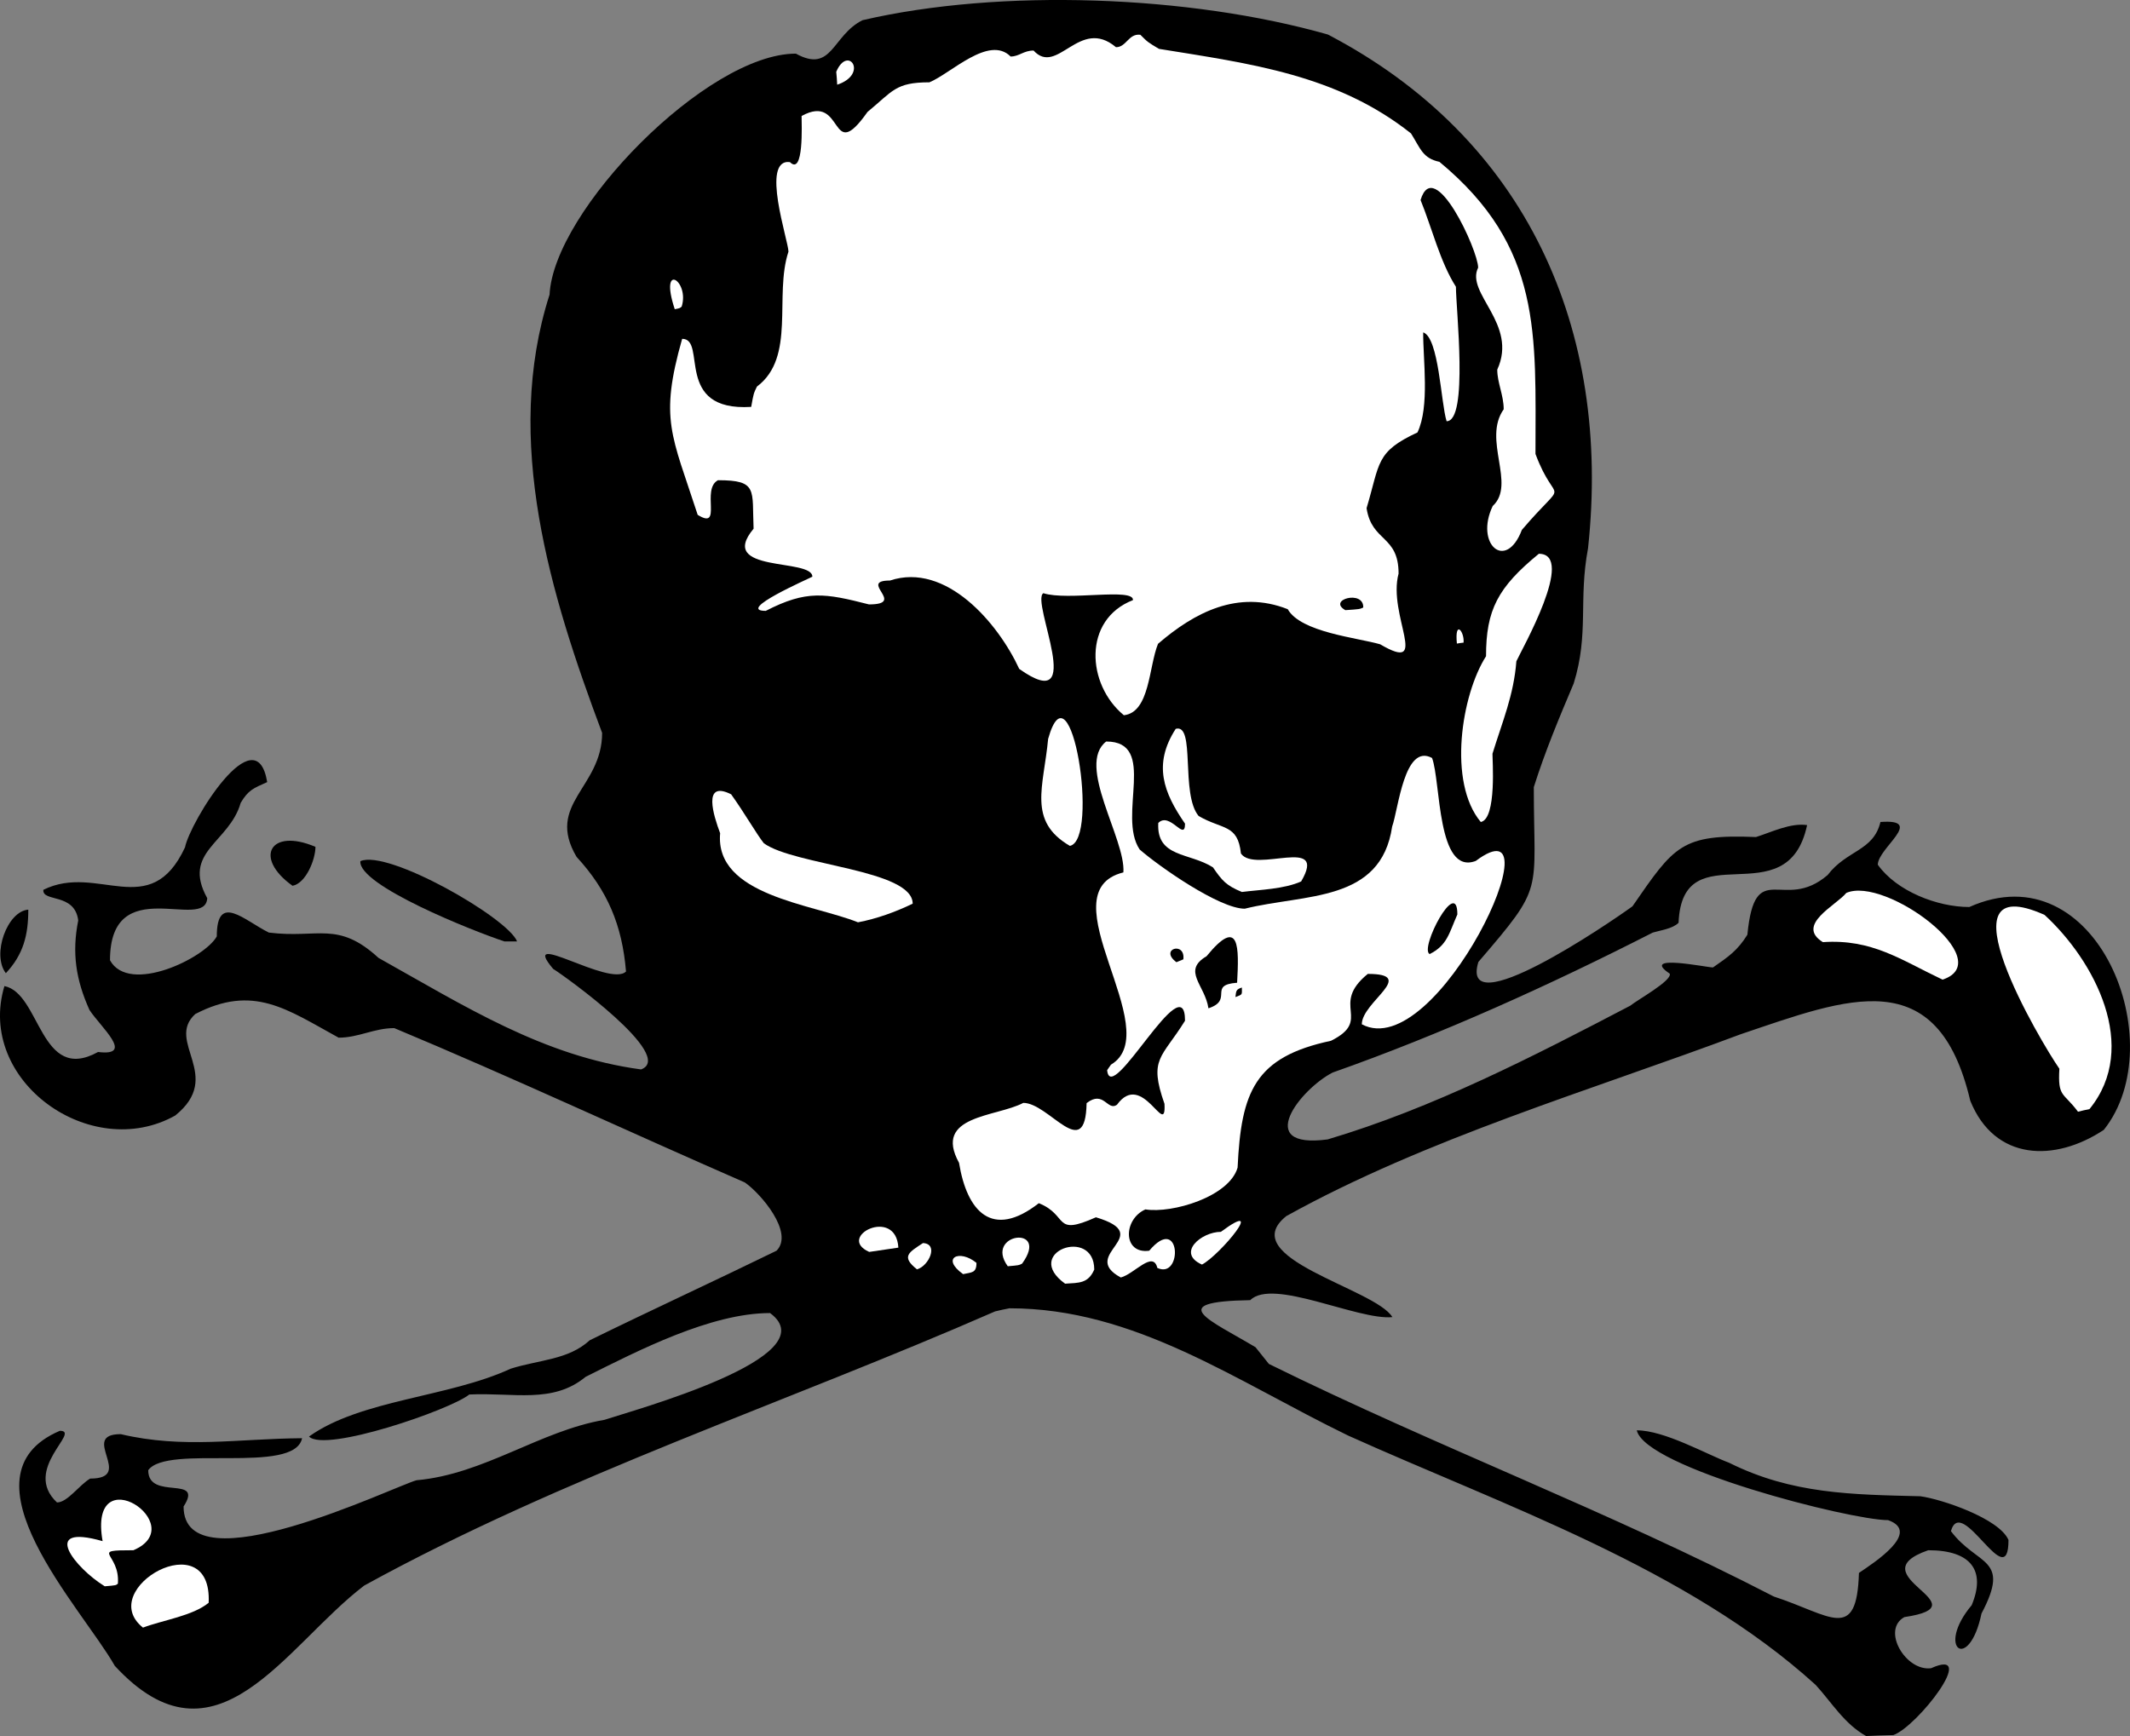 <?xml version="1.0" encoding="UTF-8" standalone="no"?>
<!-- Created with Inkscape (http://www.inkscape.org/) -->

<svg
   xmlns:dc="http://purl.org/dc/elements/1.1/"
   xmlns:cc="http://creativecommons.org/ns#"
   xmlns:rdf="http://www.w3.org/1999/02/22-rdf-syntax-ns#"
   xmlns:svg="http://www.w3.org/2000/svg"
   xmlns="http://www.w3.org/2000/svg"
   xmlns:sodipodi="http://sodipodi.sourceforge.net/DTD/sodipodi-0.dtd"
   xmlns:inkscape="http://www.inkscape.org/namespaces/inkscape"
   id="svg2403"
   sodipodi:version="0.32"
   inkscape:version="0.92.4 (5da689c313, 2019-01-14)"
   width="702.113"
   height="572.378"
   xml:space="preserve"
   sodipodi:docname="crossbones.svg"
   inkscape:output_extension="org.inkscape.output.svg.inkscape"
   version="1.1"><rect width="100%" height="100%" fill="#808080" stroke="none"/><defs
     id="defs2406"><inkscape:perspective
       sodipodi:type="inkscape:persp3d"
       inkscape:vp_x="0 : 526.18109 : 1"
       inkscape:vp_y="0 : 1000 : 0"
       inkscape:vp_z="744.09448 : 526.18109 : 1"
       inkscape:persp3d-origin="372.04724 : 350.78739 : 1"
       id="perspective2410" /></defs><sodipodi:namedview
     inkscape:window-height="1578"
     inkscape:window-width="2878"
     inkscape:pageshadow="2"
     inkscape:pageopacity="0.0"
     guidetolerance="10.0"
     gridtolerance="10.0"
     objecttolerance="10.0"
     borderopacity="1.0"
     bordercolor="#666666"
     pagecolor="#ffffff"
     id="base"
     showgrid="false"
     inkscape:zoom="0.47070707"
     inkscape:cx="353.15508"
     inkscape:cy="288.124"
     inkscape:window-x="0"
     inkscape:window-y="20"
     inkscape:current-layer="g2412"
     fit-margin-top="0"
     fit-margin-left="0"
     fit-margin-right="0"
     fit-margin-bottom="0"
     inkscape:window-maximized="1" /><g
     id="g2412"
     inkscape:groupmode="layer"
     inkscape:label="Crossbones_(PSF)"
     transform="matrix(1.25,0,0,-1.25,-29.345,779.254)"><path
       d="m 515.578,165.501 c -5.732,3.213 -8.945,8.694 -13.292,13.481 -33.893,30.805 -82.338,47.311 -123.286,65.769 -29.609,14.364 -56.194,33.578 -89.331,33.578 -1.259,-0.252 -2.519,-0.504 -3.779,-0.819 C 230.956,253.445 172.054,234.105 119.514,205.189 98.662,189.314 80.519,154.98 53.745,184.022 c -8.631,15.245 -42.082,50.209 -14.49,61.99 5.796,0 -10.079,-10.143 -0.756,-18.899 2.772,0 5.859,4.599 8.757,6.299 12.032,0 -3.087,11.718 8.063,11.718 16.506,-3.906 30.869,-1.197 47.815,-1.071 -1.953,-9.764 -35.593,-1.449 -40.571,-8.442 0,-8.19 14.805,-1.07 9.324,-9.575 0,-21.671 55.5,5.292 61.422,6.929 17.828,1.575 32.569,13.041 49.579,15.938 7.308,2.457 59.343,16.568 43.657,28.16 -15.624,0 -34.775,-9.891 -48.634,-16.82 -8.693,-7.182 -18.962,-4.095 -30.68,-4.662 -5.103,-4.094 -37.987,-15.371 -42.271,-11.087 13.67,9.764 36.853,10.331 53.169,17.891 7.623,2.394 15.246,2.331 20.852,7.497 16.19,7.938 32.885,15.623 49.264,23.624 4.724,4.724 -4.158,15.119 -8.379,18.017 -30.742,13.419 -61.485,27.782 -92.417,40.697 -5.355,0 -9.387,-2.52 -14.678,-2.52 -13.671,7.497 -22.49,14.175 -37.798,6.237 -8.001,-7.307 7.686,-16.316 -5.292,-26.774 -22.238,-12.473 -52.539,9.135 -45.043,34.145 9.575,-1.891 9.386,-25.829 24.695,-17.387 9.765,-1.197 0.756,6.489 -2.267,11.088 -3.591,8.001 -4.662,15.056 -2.961,23.624 -0.945,7.37 -9.512,4.725 -9.198,8.063 14.3,7.119 28.16,-8.567 37.358,11.214 1.323,6.678 18.71,35.027 21.671,17.198 -3.654,-1.638 -4.977,-2.079 -6.993,-5.481 -3.024,-10.584 -15.623,-12.851 -8.819,-25.136 -0.504,-8.945 -25.64,7.119 -25.64,-16.379 5.04,-9.135 25.01,0.567 28.16,6.3 0,11.654 7.245,4.221 13.733,1.008 12.978,-1.638 18.143,3.213 28.916,-6.678 22.742,-12.725 43.468,-25.954 69.234,-29.42 9.324,3.465 -20.096,24.632 -23.183,26.522 -9.261,10.961 14.93,-4.977 19.214,-0.693 -1.008,12.159 -4.851,21.356 -13.04,30.239 -8.252,13.986 6.741,18.206 6.741,32.696 -13.608,36.287 -26.207,77.172 -13.86,115.6 1.07,22.112 41.452,63.564 64.95,63.564 9.639,-5.291 9.512,4.788 17.576,8.82 36.349,8.442 86.243,6.615 122.719,-3.78 52.351,-27.341 74.841,-77.739 68.604,-135.507 -2.583,-13.797 0.315,-22.428 -3.78,-35.657 -3.843,-9.072 -7.56,-17.954 -10.52,-27.341 0,-28.475 3.023,-25.577 -14.616,-46.114 -5.103,-16.694 34.144,9.953 40.633,14.678 11.025,15.938 12.851,19.088 32.569,18.269 4.221,1.323 9.072,3.78 13.482,3.15 -5.229,-24.632 -32.885,-1.323 -33.893,-25.766 -1.575,-1.575 -4.662,-1.953 -6.803,-2.583 -27.026,-13.796 -55.815,-26.837 -84.417,-36.916 -8.505,-4.347 -21.041,-20.285 -1.323,-17.639 27.782,8.253 54.178,21.86 79.818,35.278 1.827,1.512 11.087,6.615 10.394,8.442 -8.001,5.355 9.765,1.638 11.403,1.638 4.095,2.835 6.489,4.473 9.071,8.631 2.016,20.726 9.513,5.733 21.167,15.749 5.04,6.615 12.096,6.3 13.922,13.986 11.907,0.882 -0.693,-6.867 -0.693,-11.277 4.977,-6.993 15.686,-11.151 24.128,-11.151 33.641,15.056 53.737,-35.909 35.468,-58.777 -12.915,-8.567 -28.79,-8.252 -35.216,7.686 -8.631,36.727 -32.255,27.089 -60.603,17.513 -39.5,-14.804 -82.841,-27.467 -119.758,-47.941 -13.86,-11.088 23.435,-19.088 27.971,-26.648 -9.135,-0.882 -31.562,10.395 -37.483,4.473 -22.994,-0.378 -10.52,-5.292 1.386,-12.411 1.134,-1.449 2.331,-2.897 3.527,-4.41 44.729,-22.049 89.456,-38.744 133.176,-61.359 14.931,-4.851 21.861,-12.285 22.428,6.237 3.906,2.645 16.568,10.772 7.686,13.921 -10.017,0 -64.006,13.797 -66.274,23.687 7.308,0 18.332,-6.299 24.38,-8.568 16.568,-8.252 32.38,-8.379 50.398,-8.82 5.606,-0.756 20.789,-5.859 23.246,-11.529 0,-14.804 -12.347,12.285 -15.182,2.331 6.992,-9.323 15.938,-6.804 8.064,-21.733 -3.276,-15.687 -12.159,-9.198 -2.583,2.205 3.717,8.945 0.063,14.489 -11.466,14.489 -19.151,-6.678 15.056,-14.489 -6.3,-17.639 -6.111,-3.402 0.378,-14.364 7.056,-13.481 12.725,5.733 -3.591,-15.372 -9.954,-17.639 -2.394,-0.063 -4.788,-0.126 -7.182,-0.252"
       style="fill:#000000;fill-opacity:1;fill-rule:evenodd;stroke:none"
       id="path2414"
       inkscape:connector-curvature="0" /><path
       d="m 61.179,194.102 c -12.789,10.205 18.332,27.908 17.324,6.551 -4.221,-3.465 -11.97,-4.536 -17.324,-6.551"
       style="fill:#ffffff;fill-opacity:1;fill-rule:evenodd;stroke:none"
       id="path2416"
       inkscape:connector-curvature="0" /><path
       d="m 51.099,205 c -7.812,4.788 -17.324,16.695 -0.567,11.907 -3.969,22.616 23.623,4.221 8.126,-2.394 -11.907,0 -3.465,-0.63 -4.095,-8.82 -0.504,-0.441 -0.504,-0.441 -3.465,-0.693"
       style="fill:#ffffff;fill-opacity:1;fill-rule:evenodd;stroke:none"
       id="path2418"
       inkscape:connector-curvature="0" /><path
       d="m 304.348,284.817 c -11.466,8.253 7.686,15.182 7.686,3.717 -1.638,-3.717 -4.032,-3.465 -7.686,-3.717"
       style="fill:#ffffff;fill-opacity:1;fill-rule:evenodd;stroke:none"
       id="path2420"
       inkscape:connector-curvature="0" /><path
       d="m 319.027,286.456 c -11.277,6.11 9.638,11.024 -6.552,15.875 -11.403,-5.103 -7.056,0.504 -15.056,3.717 -12.348,-9.639 -18.962,-2.142 -21.041,10.647 -6.93,12.599 9.827,12.032 16.946,15.812 6.804,0 16.379,-16.064 16.694,-0.063 4.536,3.528 5.481,-2.205 8,-0.441 6.741,9.323 13.04,-9.198 12.537,0.252 -4.221,12.033 -0.756,11.97 5.417,21.923 0,15.119 -19.592,-23.057 -20.537,-13.04 0.315,0.441 0.63,0.945 1.008,1.449 14.931,8.945 -17.513,45.547 3.276,50.713 0.63,8.82 -12.536,28.349 -4.535,34.522 13.67,0 2.834,-19.529 8.819,-28.474 5.103,-4.473 21.041,-15.623 27.719,-15.623 15.938,3.969 35.908,1.575 38.87,21.672 1.638,4.536 3.213,22.049 10.521,18.08 2.331,-6.174 1.26,-31.058 11.528,-27.152 22.49,16.82 -10.143,-53.674 -30.05,-43.09 0,5.921 14.805,13.292 1.575,13.292 -10.143,-8.252 1.386,-12.095 -9.701,-17.639 -20.16,-4.284 -23.687,-13.481 -24.633,-33.452 -2.204,-7.686 -17.261,-12.158 -24.316,-11.024 -5.922,-2.646 -5.985,-11.844 1.008,-10.899 8.379,9.954 8.883,-7.686 2.142,-4.536 -1.134,4.725 -6.111,-1.638 -9.638,-2.52"
       style="fill:#ffffff;fill-opacity:1;fill-rule:evenodd;stroke:none"
       id="path2422"
       inkscape:connector-curvature="0" /><path
       d="m 277.448,287.337 c -5.984,4.284 -0.945,6.678 3.528,2.961 0,-2.709 -1.26,-2.457 -3.528,-2.961"
       style="fill:#ffffff;fill-opacity:1;fill-rule:evenodd;stroke:none"
       id="path2424"
       inkscape:connector-curvature="0" /><path
       d="m 265.29,288.598 c -4.284,3.402 -2.142,4.473 1.575,6.93 4.221,-0.189 1.575,-6.048 -1.575,-6.93"
       style="fill:#ffffff;fill-opacity:1;fill-rule:evenodd;stroke:none"
       id="path2426"
       inkscape:connector-curvature="0" /><path
       d="m 289.229,289.416 c -6.363,8.757 11.276,11.025 3.78,0.693 -0.819,-0.441 -0.819,-0.441 -3.78,-0.693"
       style="fill:#ffffff;fill-opacity:1;fill-rule:evenodd;stroke:none"
       id="path2428"
       inkscape:connector-curvature="0" /><path
       d="m 340.446,289.858 c -6.804,3.024 -0.189,8.631 4.977,8.631 12.284,9.072 -0.063,-5.985 -4.977,-8.631"
       style="fill:#ffffff;fill-opacity:1;fill-rule:evenodd;stroke:none"
       id="path2430"
       inkscape:connector-curvature="0" /><path
       d="m 252.691,293.196 c -8.883,3.969 7.055,12.096 7.686,1.134 -2.52,-0.378 -5.103,-0.756 -7.686,-1.134"
       style="fill:#ffffff;fill-opacity:1;fill-rule:evenodd;stroke:none"
       id="path2432"
       inkscape:connector-curvature="0" /><path
       d="m 571.457,330.176 c -3.905,5.229 -5.355,3.717 -4.914,11.339 -4.788,6.867 -32.444,53.359 -3.906,40.571 13.166,-12.095 25.199,-34.837 11.843,-51.217 -1.007,-0.189 -2.016,-0.441 -3.024,-0.693"
       style="fill:#ffffff;fill-opacity:1;fill-rule:evenodd;stroke:none"
       id="path2434"
       inkscape:connector-curvature="0" /><path
       d="m 342.147,357.453 c -0.882,6.111 -7.056,9.891 -0.504,13.733 8.82,10.773 8.568,2.205 8.064,-6.992 -7.812,-0.567 -0.819,-4.536 -7.56,-6.741"
       style="fill:#000000;fill-opacity:1;fill-rule:evenodd;stroke:none"
       id="path2436"
       inkscape:connector-curvature="0" /><path
       d="m 349.265,360.414 c 0.189,1.701 0.189,2.016 1.701,2.52 0,-2.016 0.252,-1.764 -1.701,-2.52"
       style="fill:#000000;fill-opacity:1;fill-rule:evenodd;stroke:none"
       id="path2438"
       inkscape:connector-curvature="0" /><path
       d="m 535.738,365.013 c -11.025,5.229 -18.584,10.773 -31.562,9.891 -7.307,4.536 3.528,9.702 6.174,12.978 10.269,4.536 40.382,-17.892 25.388,-22.869"
       style="fill:#ffffff;fill-opacity:1;fill-rule:evenodd;stroke:none"
       id="path2440"
       inkscape:connector-curvature="0" /><path
       d="m 25.018,366.714 c -3.78,4.914 0.378,16.38 5.922,16.757 0,-6.74 -1.323,-11.843 -5.922,-16.757"
       style="fill:#000000;fill-opacity:1;fill-rule:evenodd;stroke:none"
       id="path2442"
       inkscape:connector-curvature="0" /><path
       d="m 333.706,369.612 c -4.662,3.465 2.394,5.607 1.826,0.756 -0.567,-0.252 -1.197,-0.504 -1.826,-0.756"
       style="fill:#000000;fill-opacity:1;fill-rule:evenodd;stroke:none"
       id="path2444"
       inkscape:connector-curvature="0" /><path
       d="m 400.482,371.754 c -2.772,1.386 7.308,20.601 7.308,10.458 -2.205,-4.977 -2.646,-8.127 -7.308,-10.458"
       style="fill:#000000;fill-opacity:1;fill-rule:evenodd;stroke:none"
       id="path2446"
       inkscape:connector-curvature="0" /><path
       d="m 156.494,375.093 c -8.253,2.709 -38.617,14.804 -37.987,21.167 7.182,3.212 38.869,-14.931 41.326,-21.167 -1.071,0 -2.205,0 -3.339,0"
       style="fill:#000000;fill-opacity:1;fill-rule:evenodd;stroke:none"
       id="path2448"
       inkscape:connector-curvature="0" /><path
       d="m 249.73,380.133 c -12.096,4.851 -37.798,7.055 -36.35,23.498 -1.701,4.537 -4.787,14.112 2.898,10.269 3.401,-4.725 6.804,-10.647 8.63,-12.915 8.064,-5.858 39.248,-6.93 39.248,-15.938 -4.599,-2.205 -9.45,-3.969 -14.426,-4.914"
       style="fill:#ffffff;fill-opacity:1;fill-rule:evenodd;stroke:none"
       id="path2450"
       inkscape:connector-curvature="0" /><path
       d="m 350.967,388.133 c -4.095,1.701 -5.166,2.898 -7.623,6.489 -6.173,3.969 -14.93,2.52 -14.426,11.717 3.087,3.087 7.056,-5.103 7.056,-0.189 -5.67,8.19 -8.505,15.623 -2.457,25.01 5.292,1.512 1.197,-17.198 6.048,-22.993 6.3,-3.654 10.331,-2.079 11.151,-9.891 3.717,-5.355 23.057,4.914 15.875,-7.371 -4.535,-2.016 -10.646,-2.142 -15.623,-2.772"
       style="fill:#ffffff;fill-opacity:1;fill-rule:evenodd;stroke:none"
       id="path2452"
       inkscape:connector-curvature="0" /><path
       d="m 100.615,389.77 c -10.332,7.372 -5.922,15.372 6.048,10.269 0,-3.339 -2.52,-9.638 -6.048,-10.269"
       style="fill:#000000;fill-opacity:1;fill-rule:evenodd;stroke:none"
       id="path2454"
       inkscape:connector-curvature="0" /><path
       d="m 305.608,400.292 c -11.214,6.552 -6.93,15.498 -5.733,28.223 5.985,21.357 13.607,-26.648 5.733,-28.223"
       style="fill:#ffffff;fill-opacity:1;fill-rule:evenodd;stroke:none"
       id="path2456"
       inkscape:connector-curvature="0" /><path
       d="m 413.964,406.592 c -8.757,10.457 -5.103,33.577 1.386,43.72 0,12.221 3.087,18.143 13.923,27.026 9.89,0 -4.599,-25.388 -5.922,-28.348 -0.693,-8.946 -3.654,-15.812 -6.3,-24.38 -0.063,-1.197 1.197,-17.198 -3.087,-18.017"
       style="fill:#ffffff;fill-opacity:1;fill-rule:evenodd;stroke:none"
       id="path2458"
       inkscape:connector-curvature="0" /><path
       d="m 319.846,434.751 c -9.827,8.064 -10.898,25.199 2.394,30.365 0.315,3.338 -17.261,-0.253 -23.624,1.827 -3.465,-2.079 11.78,-32.822 -6.363,-19.97 -5.544,12.033 -19.277,28.223 -34.081,23.309 -8.568,0 4.536,-6.3 -5.544,-6.3 -11.591,2.961 -16.442,3.843 -27.215,-1.701 -8.127,0 11.528,8.568 12.284,9.009 0,4.977 -25.325,0.882 -15.497,12.662 -0.441,10.269 1.197,12.789 -9.387,12.789 -4.536,-2.394 1.323,-13.293 -5.354,-9.135 -6.867,21.167 -10.143,25.136 -4.096,46.429 6.678,0 -2.393,-19.214 18.206,-17.954 0.63,3.528 0.63,3.528 1.512,5.354 10.331,7.749 4.473,23.939 8.315,35.594 0,2.835 -7.434,24.569 0.378,23.624 3.717,-3.717 3.087,10.079 3.087,12.158 11.466,6.3 7.245,-13.292 17.387,1.071 6.678,5.481 7.308,7.811 16.316,7.811 5.67,2.331 15.686,12.537 21.419,6.804 2.268,0 3.402,1.575 6.048,1.575 6.3,-6.867 12.096,9.009 21.734,0.882 2.772,0 3.276,3.654 6.426,3.276 1.953,-1.953 1.953,-1.953 4.914,-3.716 24.128,-3.906 46.933,-6.804 66.462,-22.302 2.52,-4.032 3.087,-6.552 7.497,-7.496 27.215,-22.554 25.325,-45.422 25.325,-77.046 5.481,-14.741 9.008,-5.292 -3.591,-20.033 -4.221,-11.088 -12.473,-3.717 -7.686,6.3 6.237,5.733 -2.771,17.513 2.898,25.514 0,3.717 -1.701,6.993 -1.701,10.458 5.544,12.096 -8.442,20.096 -5.04,26.9 0,4.536 -11.592,29.798 -15.183,17.828 2.898,-7.056 5.166,-16.38 9.324,-22.868 0,-5.733 3.339,-35.468 -2.457,-35.468 -1.512,4.788 -2.016,22.049 -6.174,23.435 -0.063,-7.056 1.764,-19.592 -1.512,-26.396 -11.088,-5.166 -9.828,-8.001 -13.418,-19.97 1.385,-9.008 8.441,-7.056 8.441,-17.261 -2.961,-10.962 8.568,-26.522 -4.851,-18.647 -6.111,1.764 -20.915,3.15 -24.38,9.261 -13.103,5.165 -24.569,-0.819 -34.208,-9.135 -2.457,-6.048 -2.142,-18.08 -9.008,-18.836"
       style="fill:#ffffff;fill-opacity:1;fill-rule:evenodd;stroke:none"
       id="path2460"
       inkscape:connector-curvature="0" /><path
       d="m 407.664,453.651 c -0.63,6.426 2.016,3.213 1.764,0.252 -0.567,-0.063 -1.134,-0.126 -1.764,-0.252"
       style="fill:#ffffff;fill-opacity:1;fill-rule:evenodd;stroke:none"
       id="path2462"
       inkscape:connector-curvature="0" /><path
       d="m 378.244,462.47 c -4.851,2.772 4.913,5.418 4.725,0.693 -0.945,-0.441 -0.945,-0.441 -4.725,-0.693"
       style="fill:#000000;fill-opacity:1;fill-rule:evenodd;stroke:none"
       id="path2464"
       inkscape:connector-curvature="0" /><path
       d="m 201.411,541.847 c -4.221,12.789 3.969,7.497 1.827,0.693 -0.504,-0.441 -0.504,-0.441 -1.827,-0.693"
       style="fill:#ffffff;fill-opacity:1;fill-rule:evenodd;stroke:none"
       id="path2466"
       inkscape:connector-curvature="0" /><path
       d="m 244.249,601.064 c -0.063,1.134 -0.126,2.268 -0.252,3.402 3.087,7.244 8.63,-0.63 0.252,-3.402"
       style="fill:#ffffff;fill-opacity:1;fill-rule:evenodd;stroke:none"
       id="path2468"
       inkscape:connector-curvature="0" /></g></svg>